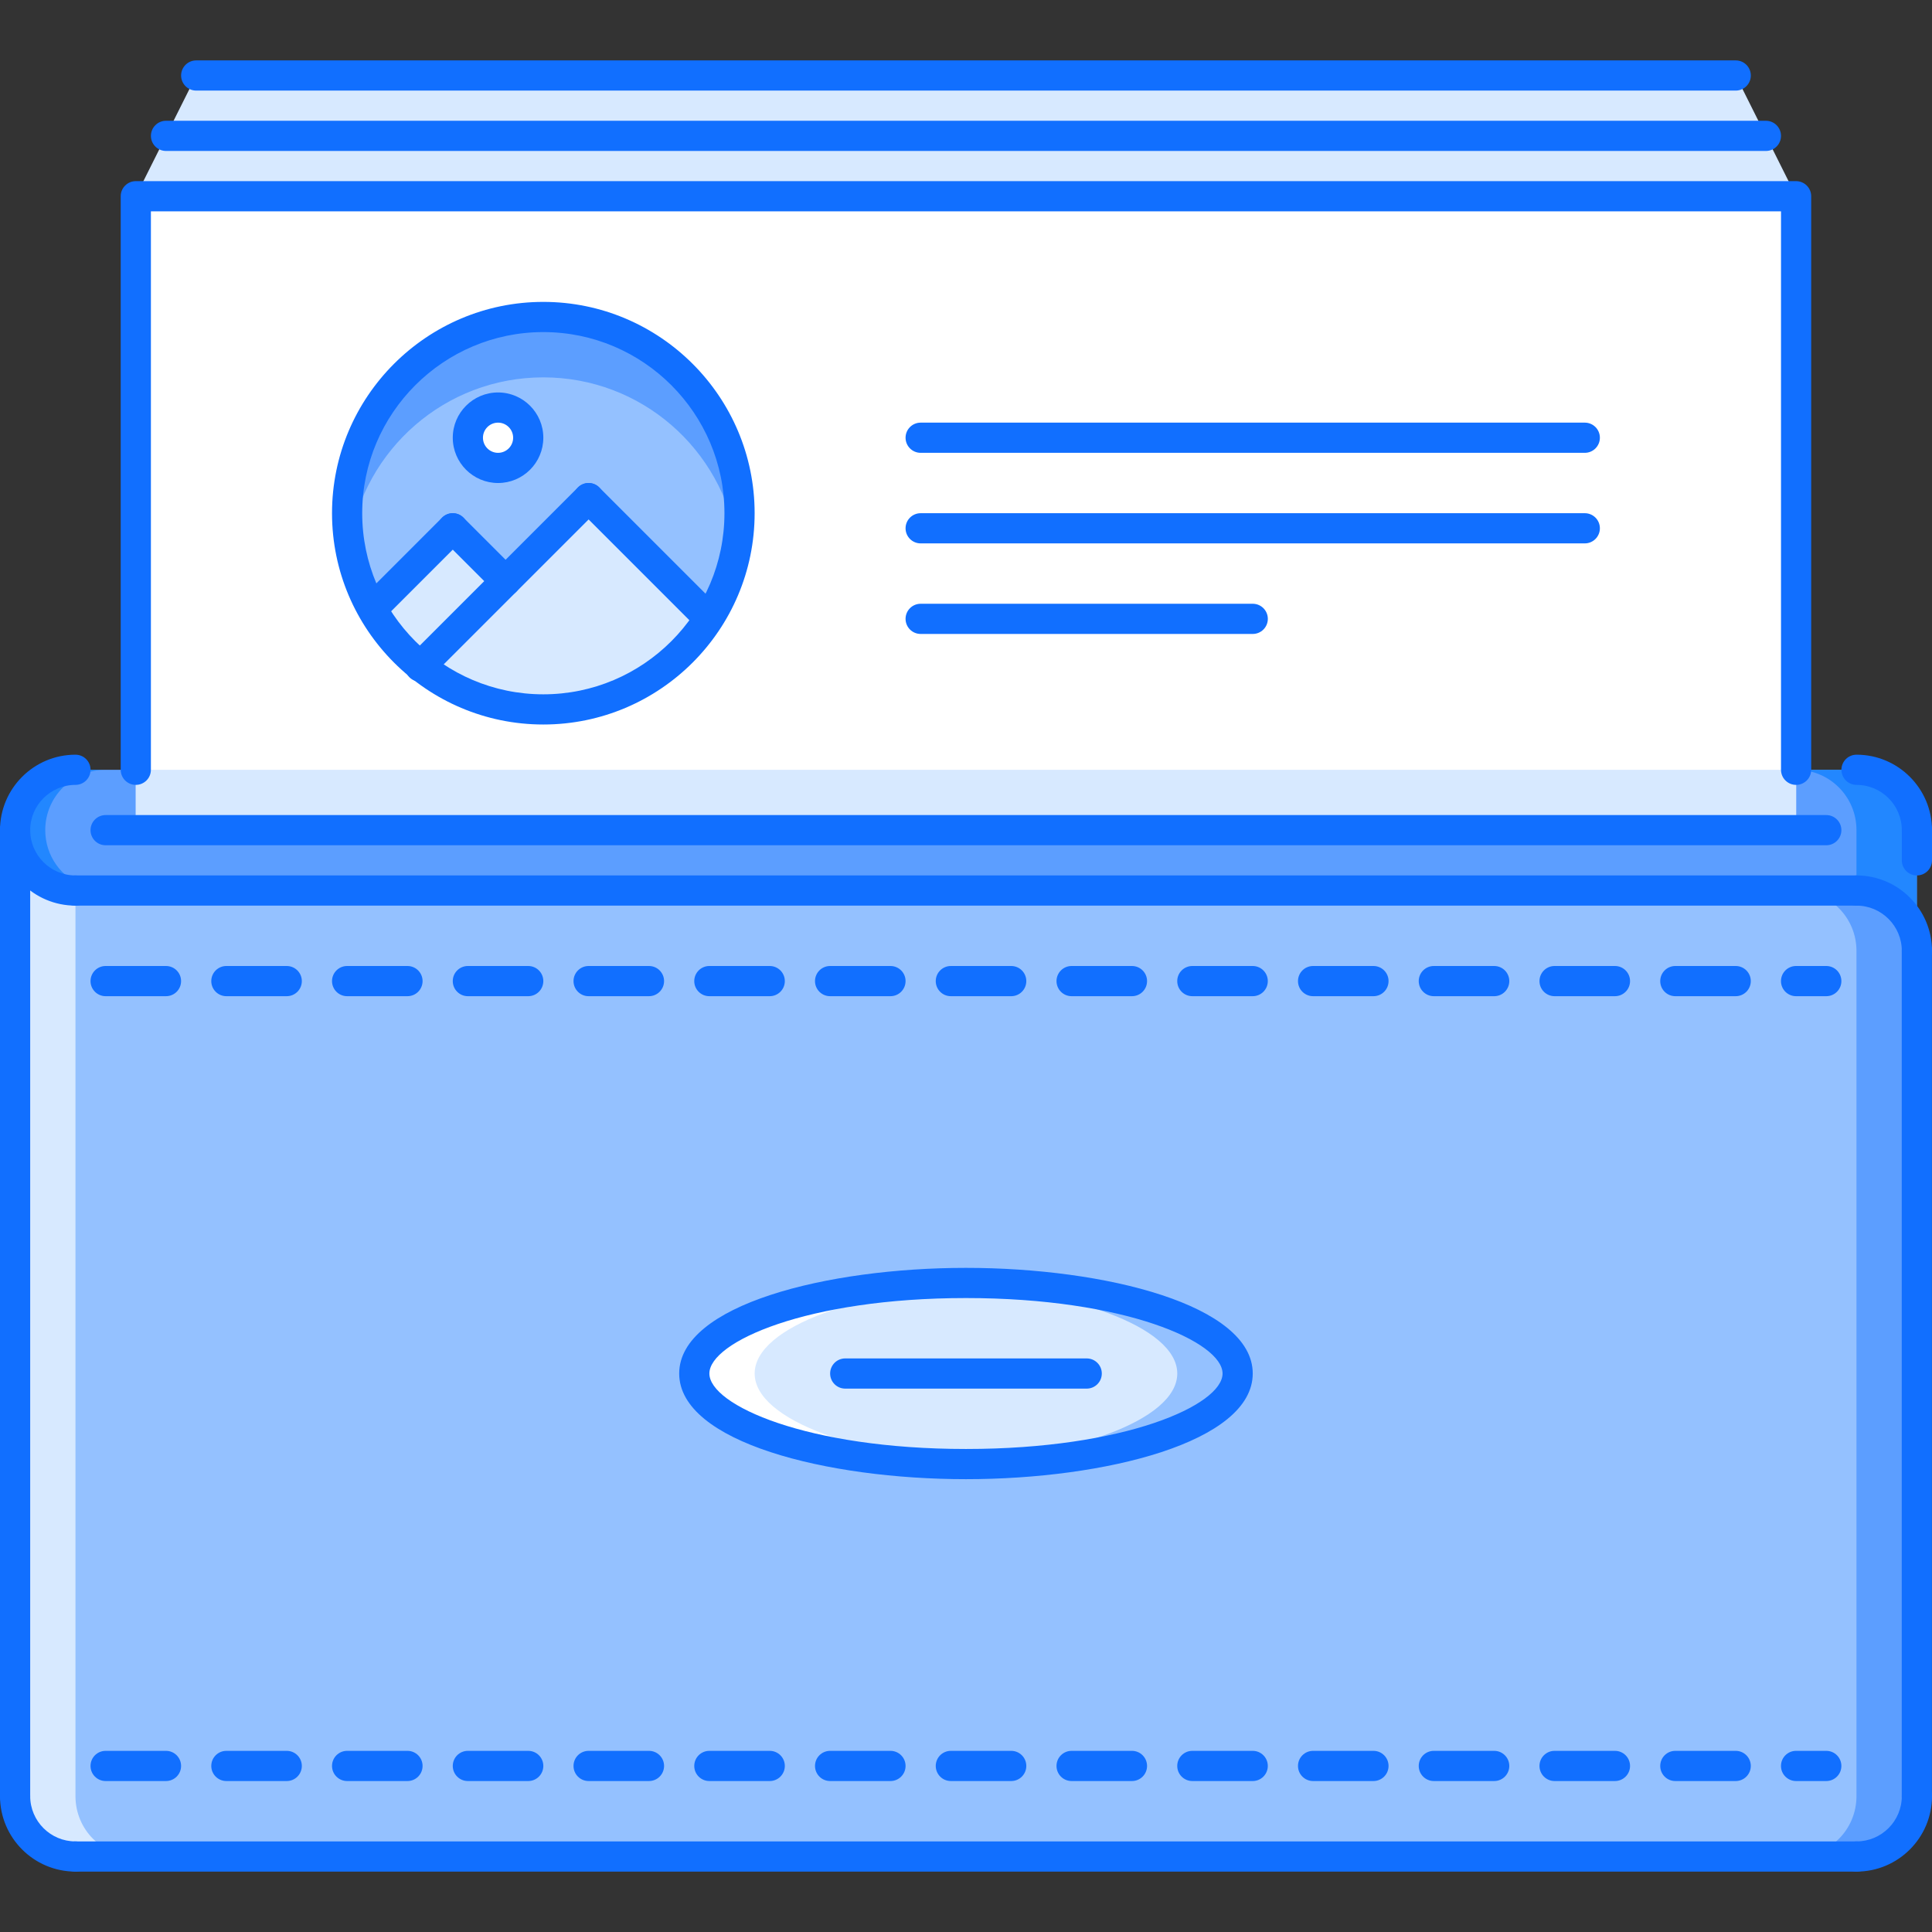 <?xml version="1.0" encoding="iso-8859-1"?>
<!-- Generator: Adobe Illustrator 19.0.0, SVG Export Plug-In . SVG Version: 6.00 Build 0)  -->
<svg version="1.1" id="Capa_1" xmlns="http://www.w3.org/2000/svg" xmlns:xlink="http://www.w3.org/1999/xlink" x="0px" y="0px"
	 viewBox="0 0 511.667 511.667" style="enable-background:new 0 0 511.667 511.667;" xml:space="preserve">
<rect x="0" y="0" width="511.667" height="511.667" fill="#333333" stroke="none"/>
<path style="fill:#5C9EFF;" d="M491.665,203.869H19.986c-8.822,0-15.989,7.159-15.989,15.989c0,6.831,4.31,12.62,10.337,14.908
	c-6.059,64.772-10.337,208.94-10.337,208.94c0,8.869,7.112,15.989,15.989,15.989h471.679c8.877,0,15.988-7.12,15.988-15.989V219.858
	C507.653,210.985,500.542,203.869,491.665,203.869z M255.825,355.766c-39.73,0-71.951-10.711-71.951-23.983
	c0-13.272,32.22-23.983,71.951-23.983s71.952,10.711,71.952,23.983C327.777,345.055,295.556,355.766,255.825,355.766z"/>
<g>
	<path style="fill:#2287FF;" d="M491.665,203.869h-15.99c8.877,0,15.99,7.116,15.99,15.989v223.848
		c0,8.869-7.113,15.989-15.99,15.989h15.99c8.877,0,15.988-7.12,15.988-15.989V219.858
		C507.653,210.985,500.542,203.869,491.665,203.869z"/>
	<path style="fill:#2287FF;" d="M11.983,219.858c0-8.83,7.167-15.989,15.989-15.989h-7.986c-8.822,0-15.989,7.159-15.989,15.989
		c0,6.831,4.31,12.62,10.337,14.908c-0.031,0.347-0.062,0.73-0.094,1.082h7.986c0.031-0.352,0.062-0.734,0.094-1.082
		C16.292,232.478,11.983,226.689,11.983,219.858z"/>
</g>
<polygon style="fill:#D7E9FF;" points="475.675,51.973 35.975,51.973 51.964,19.994 459.687,19.994 "/>
<path style="fill:#FFFFFF;" d="M475.675,203.869v15.989h-439.7v-15.989V51.973h439.7V203.869z"/>
<path style="fill:#94C1FF;" d="M131.91,123.924c4.396,0,7.994-3.6,7.994-7.995c0-4.395-3.599-7.994-7.994-7.994
	c-4.395,0-7.995,3.599-7.995,7.994C123.915,120.324,127.514,123.924,131.91,123.924z M195.866,135.915
	c0,28.699-23.266,51.964-51.965,51.964s-51.964-23.265-51.964-51.964s23.265-51.964,51.964-51.964S195.866,107.216,195.866,135.915z
	"/>
<path style="fill:#5C9EFF;" d="M143.893,99.94c-25.974,0-47.436,19.073-51.285,43.97c-0.406-2.615-0.679-5.27-0.679-7.995
	c0-28.699,23.265-51.964,51.964-51.964s51.965,23.265,51.965,51.964c0,2.725-0.273,5.379-0.679,7.995
	C191.322,119.013,169.868,99.94,143.893,99.94z"/>
<path style="fill:#94C1FF;" d="M19.986,235.848h471.679c8.877,0,15.988,7.116,15.988,15.989v223.847
	c0,8.869-7.111,15.989-15.988,15.989H19.986c-8.877,0-15.989-7.12-15.989-15.989V219.858
	C3.997,228.731,11.109,235.848,19.986,235.848z M327.776,363.76c0-13.271-32.221-23.983-71.952-23.983
	c-39.73,0-71.951,10.712-71.951,23.983c0,13.272,32.22,23.984,71.951,23.984C295.556,387.744,327.776,377.032,327.776,363.76z"/>
<path style="fill:#5C9EFF;" d="M491.665,235.848h-15.99c8.877,0,15.99,7.116,15.99,15.989v223.847
	c0,8.869-7.113,15.989-15.99,15.989h15.99c8.877,0,15.988-7.12,15.988-15.989V251.836
	C507.653,242.964,500.542,235.848,491.665,235.848z"/>
<path style="fill:#D7E9FF;" d="M19.986,475.684V235.848c-8.877,0-15.989-7.116-15.989-15.989v255.825
	c0,8.869,7.112,15.989,15.989,15.989h15.989C27.098,491.673,19.986,484.553,19.986,475.684z"/>
<path style="fill:#FFFFFF;" d="M139.904,115.929c0,4.396-3.599,7.995-7.994,7.995c-4.395,0-7.995-3.6-7.995-7.995
	c0-4.395,3.6-7.994,7.995-7.994C136.305,107.935,139.904,111.534,139.904,115.929z"/>
<path style="fill:#D7E9FF;" d="M255.825,339.776c39.731,0,71.952,10.712,71.952,23.983c0,13.272-32.221,23.984-71.952,23.984
	c-39.73,0-71.951-10.712-71.951-23.984C183.874,350.488,216.094,339.776,255.825,339.776z"/>
<path style="fill:#FFFFFF;" d="M199.863,363.76c0-12.366,27.989-22.5,63.957-23.827c-2.631-0.094-5.293-0.156-7.995-0.156
	c-39.73,0-71.951,10.712-71.951,23.983c0,13.272,32.22,23.984,71.951,23.984c2.702,0,5.364-0.062,7.995-0.156
	C227.852,386.261,199.863,376.127,199.863,363.76z"/>
<path style="fill:#94C1FF;" d="M311.786,363.76c0,12.367-27.988,22.501-63.956,23.828c2.631,0.094,5.293,0.156,7.994,0.156
	c39.731,0,71.952-10.712,71.952-23.984c0-13.271-32.221-23.983-71.952-23.983c-2.701,0-5.363,0.062-7.994,0.156
	C283.798,341.26,311.786,351.394,311.786,363.76z"/>
<g>
	<rect x="35.973" y="203.872" style="fill:#D7E9FF;" width="439.7" height="15.989"/>
	<path style="fill:#D7E9FF;" d="M187.567,163.6l-31.682-31.682l-44.626,44.626c0,0,15.685,13.756,38.154,11.047
		S187.567,163.6,187.567,163.6z"/>
	<polygon style="fill:#D7E9FF;" points="133.9,153.903 111.259,176.544 98.901,160.922 119.91,139.913 	"/>
</g>
<g>
	<path style="fill:#116FFF;" d="M507.653,479.682c-2.209,0-3.996-1.788-3.996-3.998V251.836c0-2.209,1.787-3.997,3.996-3.997
		s3.998,1.788,3.998,3.997v223.847C511.651,477.894,509.862,479.682,507.653,479.682z"/>
	<path style="fill:#116FFF;" d="M491.681,495.67H19.986c-2.21,0-3.998-1.787-3.998-3.997c0-2.209,1.788-3.997,3.998-3.997h471.695
		c2.209,0,3.996,1.788,3.996,3.997C495.677,493.883,493.89,495.67,491.681,495.67z"/>
	<path style="fill:#116FFF;" d="M3.997,479.682c-2.209,0-3.997-1.788-3.997-3.998V219.858c0-2.209,1.788-3.997,3.997-3.997
		s3.997,1.788,3.997,3.997v255.825C7.994,477.894,6.206,479.682,3.997,479.682z"/>
	<path style="fill:#116FFF;" d="M475.675,207.866c-2.209,0-3.996-1.788-3.996-3.997V55.97H39.964v147.899
		c0,2.209-1.788,3.997-3.998,3.997s-3.997-1.788-3.997-3.997V51.973c0-2.209,1.788-3.997,3.997-3.997h439.708
		c2.211,0,3.998,1.788,3.998,3.997v151.896C479.673,206.079,477.886,207.866,475.675,207.866z"/>
	<path style="fill:#116FFF;" d="M143.893,191.877c-30.854,0-55.961-25.104-55.961-55.962s25.108-55.962,55.961-55.962
		c30.854,0,55.962,25.104,55.962,55.962S174.748,191.877,143.893,191.877z M143.893,87.948c-26.45,0-47.967,21.517-47.967,47.967
		s21.517,47.967,47.967,47.967c26.451,0,47.968-21.517,47.968-47.967S170.344,87.948,143.893,87.948z"/>
	<path style="fill:#116FFF;" d="M419.714,119.926H243.826c-2.21,0-3.998-1.788-3.998-3.998c0-2.209,1.788-3.997,3.998-3.997h175.888
		c2.209,0,3.996,1.788,3.996,3.997C423.71,118.139,421.923,119.926,419.714,119.926z"/>
	<path style="fill:#116FFF;" d="M419.714,143.91H243.826c-2.21,0-3.998-1.788-3.998-3.997c0-2.21,1.788-3.998,3.998-3.998h175.888
		c2.209,0,3.996,1.788,3.996,3.998C423.71,142.122,421.923,143.91,419.714,143.91z"/>
	<path style="fill:#116FFF;" d="M331.772,167.894h-87.947c-2.21,0-3.998-1.788-3.998-3.997s1.788-3.997,3.998-3.997h87.947
		c2.211,0,3.998,1.788,3.998,3.997S333.983,167.894,331.772,167.894z"/>
	<path style="fill:#116FFF;" d="M111.259,180.541c-1.022,0-2.045-0.39-2.826-1.171c-1.562-1.562-1.562-4.091,0-5.652l44.626-44.626
		c1.562-1.562,4.091-1.562,5.652,0c1.561,1.562,1.562,4.091,0,5.652l-44.626,44.626
		C113.305,180.151,112.282,180.541,111.259,180.541z"/>
	<path style="fill:#116FFF;" d="M187.567,167.597c-1.023,0-2.046-0.39-2.826-1.171l-31.682-31.682c-1.562-1.562-1.562-4.091,0-5.652
		c1.562-1.561,4.091-1.562,5.652,0l31.682,31.682c1.562,1.562,1.562,4.091,0,5.652C189.612,167.207,188.589,167.597,187.567,167.597
		z"/>
	<path style="fill:#116FFF;" d="M98.901,164.919c-1.023,0-2.046-0.39-2.826-1.171c-1.562-1.562-1.562-4.091,0-5.652l21.009-21.009
		c1.562-1.561,4.091-1.561,5.652,0c1.562,1.562,1.562,4.091,0,5.653l-21.009,21.009C100.946,164.529,99.923,164.919,98.901,164.919z
		"/>
	<path style="fill:#116FFF;" d="M133.9,157.9c-1.022,0-2.045-0.391-2.826-1.171l-13.99-13.99c-1.562-1.562-1.562-4.091,0-5.653
		c1.562-1.561,4.091-1.561,5.652,0l13.99,13.991c1.562,1.562,1.562,4.091,0,5.652C135.946,157.51,134.923,157.9,133.9,157.9z"/>
	<path style="fill:#116FFF;" d="M131.902,127.921c-6.613,0-11.992-5.379-11.992-11.992c0-6.612,5.379-11.991,11.992-11.991
		c6.612,0,11.991,5.379,11.991,11.991C143.893,122.542,138.514,127.921,131.902,127.921z M131.902,111.932
		c-2.202,0-3.998,1.792-3.998,3.997c0,2.206,1.795,3.998,3.998,3.998c2.201,0,3.997-1.792,3.997-3.998
		C135.899,113.724,134.103,111.932,131.902,111.932z"/>
	<path style="fill:#116FFF;" d="M19.986,239.845C8.962,239.845,0,230.878,0,219.859c0-2.209,1.788-3.997,3.997-3.997
		s3.997,1.788,3.997,3.997c0,6.612,5.379,11.992,11.992,11.992c2.209,0,3.997,1.788,3.997,3.998
		C23.983,238.057,22.195,239.845,19.986,239.845z"/>
	<path style="fill:#116FFF;" d="M19.986,495.67C8.962,495.67,0,486.708,0,475.684c0-2.209,1.788-3.997,3.997-3.997
		s3.997,1.788,3.997,3.997c0,6.613,5.379,11.992,11.992,11.992c2.209,0,3.997,1.788,3.997,3.997
		C23.983,493.883,22.195,495.67,19.986,495.67z"/>
	<path style="fill:#116FFF;" d="M491.681,495.67c-2.209,0-3.998-1.787-3.998-3.997c0-2.209,1.789-3.997,3.998-3.997
		c6.611,0,11.992-5.379,11.992-11.992c0-2.209,1.787-3.997,3.996-3.997s3.998,1.788,3.998,3.997
		C511.667,486.708,502.704,495.67,491.681,495.67z"/>
	<path style="fill:#116FFF;" d="M507.669,255.834c-2.209,0-3.996-1.788-3.996-3.998c0-6.613-5.381-11.992-11.992-11.992
		c-2.209,0-3.998-1.788-3.998-3.997c0-2.21,1.789-3.998,3.998-3.998c11.023,0,19.986,8.966,19.986,19.986
		C511.667,254.046,509.878,255.834,507.669,255.834z"/>
	<path style="fill:#116FFF;" d="M507.669,223.855c-2.209,0-3.996-1.788-3.996-3.997c0-6.613-5.381-11.992-11.992-11.992
		c-2.209,0-3.998-1.788-3.998-3.997s1.789-3.997,3.998-3.997c11.023,0,19.986,8.966,19.986,19.986
		C511.667,222.067,509.878,223.855,507.669,223.855z"/>
	<path style="fill:#116FFF;" d="M3.997,223.855c-2.209,0-3.997-1.788-3.997-3.997c0-11.02,8.962-19.986,19.986-19.986
		c2.209,0,3.997,1.788,3.997,3.997s-1.788,3.997-3.997,3.997c-6.613,0-11.992,5.379-11.992,11.992
		C7.994,222.067,6.206,223.855,3.997,223.855z"/>
	<path style="fill:#116FFF;" d="M491.681,239.845H19.986c-2.21,0-3.998-1.788-3.998-3.997c0-2.21,1.788-3.998,3.998-3.998h471.695
		c2.209,0,3.996,1.788,3.996,3.998C495.677,238.057,493.89,239.845,491.681,239.845z"/>
	<path style="fill:#116FFF;" d="M507.669,231.85c-2.209,0-3.996-1.788-3.996-3.998v-7.994c0-2.209,1.787-3.997,3.996-3.997
		s3.998,1.788,3.998,3.997v7.994C511.667,230.062,509.878,231.85,507.669,231.85z"/>
	<path style="fill:#116FFF;" d="M483.671,223.855H27.972c-2.209,0-3.997-1.788-3.997-3.997s1.788-3.997,3.997-3.997h455.699
		c2.209,0,3.996,1.788,3.996,3.997S485.88,223.855,483.671,223.855z"/>
	<path style="fill:#116FFF;" d="M467.681,39.98H43.969c-2.209,0-3.997-1.788-3.997-3.997c0-2.209,1.788-3.997,3.997-3.997H467.68
		c2.209,0,3.998,1.788,3.998,3.997C471.679,38.193,469.89,39.98,467.681,39.98z"/>
	<path style="fill:#116FFF;" d="M459.687,23.992H51.964c-2.209,0-3.998-1.788-3.998-3.998c0-2.209,1.788-3.997,3.998-3.997h407.723
		c2.209,0,3.998,1.788,3.998,3.997C463.685,22.204,461.895,23.992,459.687,23.992z"/>
	<path style="fill:#116FFF;" d="M483.671,263.828h-8.004c-2.209,0-3.996-1.787-3.996-3.997s1.787-3.997,3.996-3.997h8.004
		c2.209,0,3.996,1.787,3.996,3.997S485.88,263.828,483.671,263.828z M459.679,263.828h-15.99c-2.209,0-3.996-1.787-3.996-3.997
		s1.787-3.997,3.996-3.997h15.99c2.209,0,3.998,1.787,3.998,3.997S461.888,263.828,459.679,263.828z M427.7,263.828h-15.988
		c-2.211,0-3.998-1.787-3.998-3.997s1.787-3.997,3.998-3.997H427.7c2.209,0,3.998,1.787,3.998,3.997S429.909,263.828,427.7,263.828z
		 M395.722,263.828h-15.989c-2.209,0-3.998-1.787-3.998-3.997s1.789-3.997,3.998-3.997h15.988c2.209,0,3.998,1.787,3.998,3.997
		S397.931,263.828,395.722,263.828z M363.743,263.828h-15.988c-2.209,0-3.998-1.787-3.998-3.997s1.789-3.997,3.998-3.997h15.988
		c2.211,0,3.998,1.787,3.998,3.997S365.954,263.828,363.743,263.828z M331.765,263.828h-15.988c-2.209,0-3.998-1.787-3.998-3.997
		s1.789-3.997,3.998-3.997h15.988c2.211,0,3.998,1.787,3.998,3.997S333.976,263.828,331.765,263.828z M299.788,263.828h-15.99
		c-2.209,0-3.996-1.787-3.996-3.997s1.787-3.997,3.996-3.997h15.99c2.209,0,3.996,1.787,3.996,3.997
		S301.997,263.828,299.788,263.828z M267.81,263.828h-15.99c-2.209,0-3.997-1.787-3.997-3.997s1.788-3.997,3.997-3.997h15.99
		c2.209,0,3.996,1.787,3.996,3.997S270.019,263.828,267.81,263.828z M235.831,263.828h-15.989c-2.209,0-3.998-1.787-3.998-3.997
		s1.788-3.997,3.998-3.997h15.989c2.21,0,3.998,1.787,3.998,3.997S238.041,263.828,235.831,263.828z M203.853,263.828h-15.989
		c-2.21,0-3.998-1.787-3.998-3.997s1.788-3.997,3.998-3.997h15.989c2.209,0,3.998,1.787,3.998,3.997
		S206.062,263.828,203.853,263.828z M171.875,263.828h-15.989c-2.209,0-3.997-1.787-3.997-3.997s1.788-3.997,3.997-3.997h15.989
		c2.209,0,3.997,1.787,3.997,3.997S174.083,263.828,171.875,263.828z M139.896,263.828h-15.989c-2.209,0-3.997-1.787-3.997-3.997
		s1.788-3.997,3.997-3.997h15.989c2.209,0,3.997,1.787,3.997,3.997S142.105,263.828,139.896,263.828z M107.918,263.828H91.929
		c-2.209,0-3.997-1.787-3.997-3.997s1.788-3.997,3.997-3.997h15.989c2.209,0,3.998,1.787,3.998,3.997
		S110.127,263.828,107.918,263.828z M75.94,263.828H59.951c-2.209,0-3.997-1.787-3.997-3.997s1.788-3.997,3.997-3.997H75.94
		c2.209,0,3.997,1.787,3.997,3.997S78.149,263.828,75.94,263.828z M43.961,263.828H27.972c-2.209,0-3.997-1.787-3.997-3.997
		s1.788-3.997,3.997-3.997h15.989c2.209,0,3.997,1.787,3.997,3.997S46.171,263.828,43.961,263.828z"/>
	<path style="fill:#116FFF;" d="M483.671,471.686h-8.004c-2.209,0-3.996-1.788-3.996-3.997c0-2.209,1.787-3.997,3.996-3.997h8.004
		c2.209,0,3.996,1.788,3.996,3.997C487.667,469.898,485.88,471.686,483.671,471.686z M459.679,471.686h-15.99
		c-2.209,0-3.996-1.788-3.996-3.997c0-2.209,1.787-3.997,3.996-3.997h15.99c2.209,0,3.998,1.788,3.998,3.997
		C463.677,469.898,461.888,471.686,459.679,471.686z M427.7,471.686h-15.988c-2.211,0-3.998-1.788-3.998-3.997
		c0-2.209,1.787-3.997,3.998-3.997H427.7c2.209,0,3.998,1.788,3.998,3.997C431.698,469.898,429.909,471.686,427.7,471.686z
		 M395.722,471.686h-15.989c-2.209,0-3.998-1.788-3.998-3.997c0-2.209,1.789-3.997,3.998-3.997h15.988
		c2.209,0,3.998,1.788,3.998,3.997C399.719,469.898,397.931,471.686,395.722,471.686z M363.743,471.686h-15.988
		c-2.209,0-3.998-1.788-3.998-3.997c0-2.209,1.789-3.997,3.998-3.997h15.988c2.211,0,3.998,1.788,3.998,3.997
		C367.741,469.898,365.954,471.686,363.743,471.686z M331.765,471.686h-15.988c-2.209,0-3.998-1.788-3.998-3.997
		c0-2.209,1.789-3.997,3.998-3.997h15.988c2.211,0,3.998,1.788,3.998,3.997C335.763,469.898,333.976,471.686,331.765,471.686z
		 M299.788,471.686h-15.99c-2.209,0-3.996-1.788-3.996-3.997c0-2.209,1.787-3.997,3.996-3.997h15.99
		c2.209,0,3.996,1.788,3.996,3.997C303.784,469.898,301.997,471.686,299.788,471.686z M267.81,471.686h-15.99
		c-2.209,0-3.997-1.788-3.997-3.997c0-2.209,1.788-3.997,3.997-3.997h15.99c2.209,0,3.996,1.788,3.996,3.997
		C271.806,469.898,270.019,471.686,267.81,471.686z M235.831,471.686h-15.989c-2.209,0-3.998-1.788-3.998-3.997
		c0-2.209,1.788-3.997,3.998-3.997h15.989c2.21,0,3.998,1.788,3.998,3.997C239.829,469.898,238.041,471.686,235.831,471.686z
		 M203.853,471.686h-15.989c-2.21,0-3.998-1.788-3.998-3.997c0-2.209,1.788-3.997,3.998-3.997h15.989
		c2.209,0,3.998,1.788,3.998,3.997C207.851,469.898,206.062,471.686,203.853,471.686z M171.875,471.686h-15.989
		c-2.209,0-3.997-1.788-3.997-3.997c0-2.209,1.788-3.997,3.997-3.997h15.989c2.209,0,3.997,1.788,3.997,3.997
		C175.872,469.898,174.083,471.686,171.875,471.686z M139.896,471.686h-15.989c-2.209,0-3.997-1.788-3.997-3.997
		c0-2.209,1.788-3.997,3.997-3.997h15.989c2.209,0,3.997,1.788,3.997,3.997C143.893,469.898,142.105,471.686,139.896,471.686z
		 M107.918,471.686H91.929c-2.209,0-3.997-1.788-3.997-3.997c0-2.209,1.788-3.997,3.997-3.997h15.989
		c2.209,0,3.998,1.788,3.998,3.997C111.916,469.898,110.127,471.686,107.918,471.686z M75.94,471.686H59.951
		c-2.209,0-3.997-1.788-3.997-3.997c0-2.209,1.788-3.997,3.997-3.997H75.94c2.209,0,3.997,1.788,3.997,3.997
		C79.937,469.898,78.149,471.686,75.94,471.686z M43.961,471.686H27.972c-2.209,0-3.997-1.788-3.997-3.997
		c0-2.209,1.788-3.997,3.997-3.997h15.989c2.209,0,3.997,1.788,3.997,3.997C47.958,469.898,46.171,471.686,43.961,471.686z"/>
	<path style="fill:#116FFF;" d="M255.825,391.741c-36.818,0-75.948-9.806-75.948-27.981s39.13-27.98,75.948-27.98
		c36.819,0,75.948,9.806,75.948,27.98C331.772,381.936,292.644,391.741,255.825,391.741z M255.825,343.773
		c-42.104,0-67.953,11.641-67.953,19.986c0,8.347,25.85,19.986,67.953,19.986c42.104,0,67.954-11.64,67.954-19.986
		C323.778,355.414,297.929,343.773,255.825,343.773z"/>
	<path style="fill:#116FFF;" d="M287.804,367.758h-63.957c-2.209,0-3.997-1.788-3.997-3.998c0-2.209,1.788-3.997,3.997-3.997h63.957
		c2.209,0,3.996,1.788,3.996,3.997C291.8,365.97,290.013,367.758,287.804,367.758z"/>
</g>
<g>
</g>
<g>
</g>
<g>
</g>
<g>
</g>
<g>
</g>
<g>
</g>
<g>
</g>
<g>
</g>
<g>
</g>
<g>
</g>
<g>
</g>
<g>
</g>
<g>
</g>
<g>
</g>
<g>
</g>
</svg>
